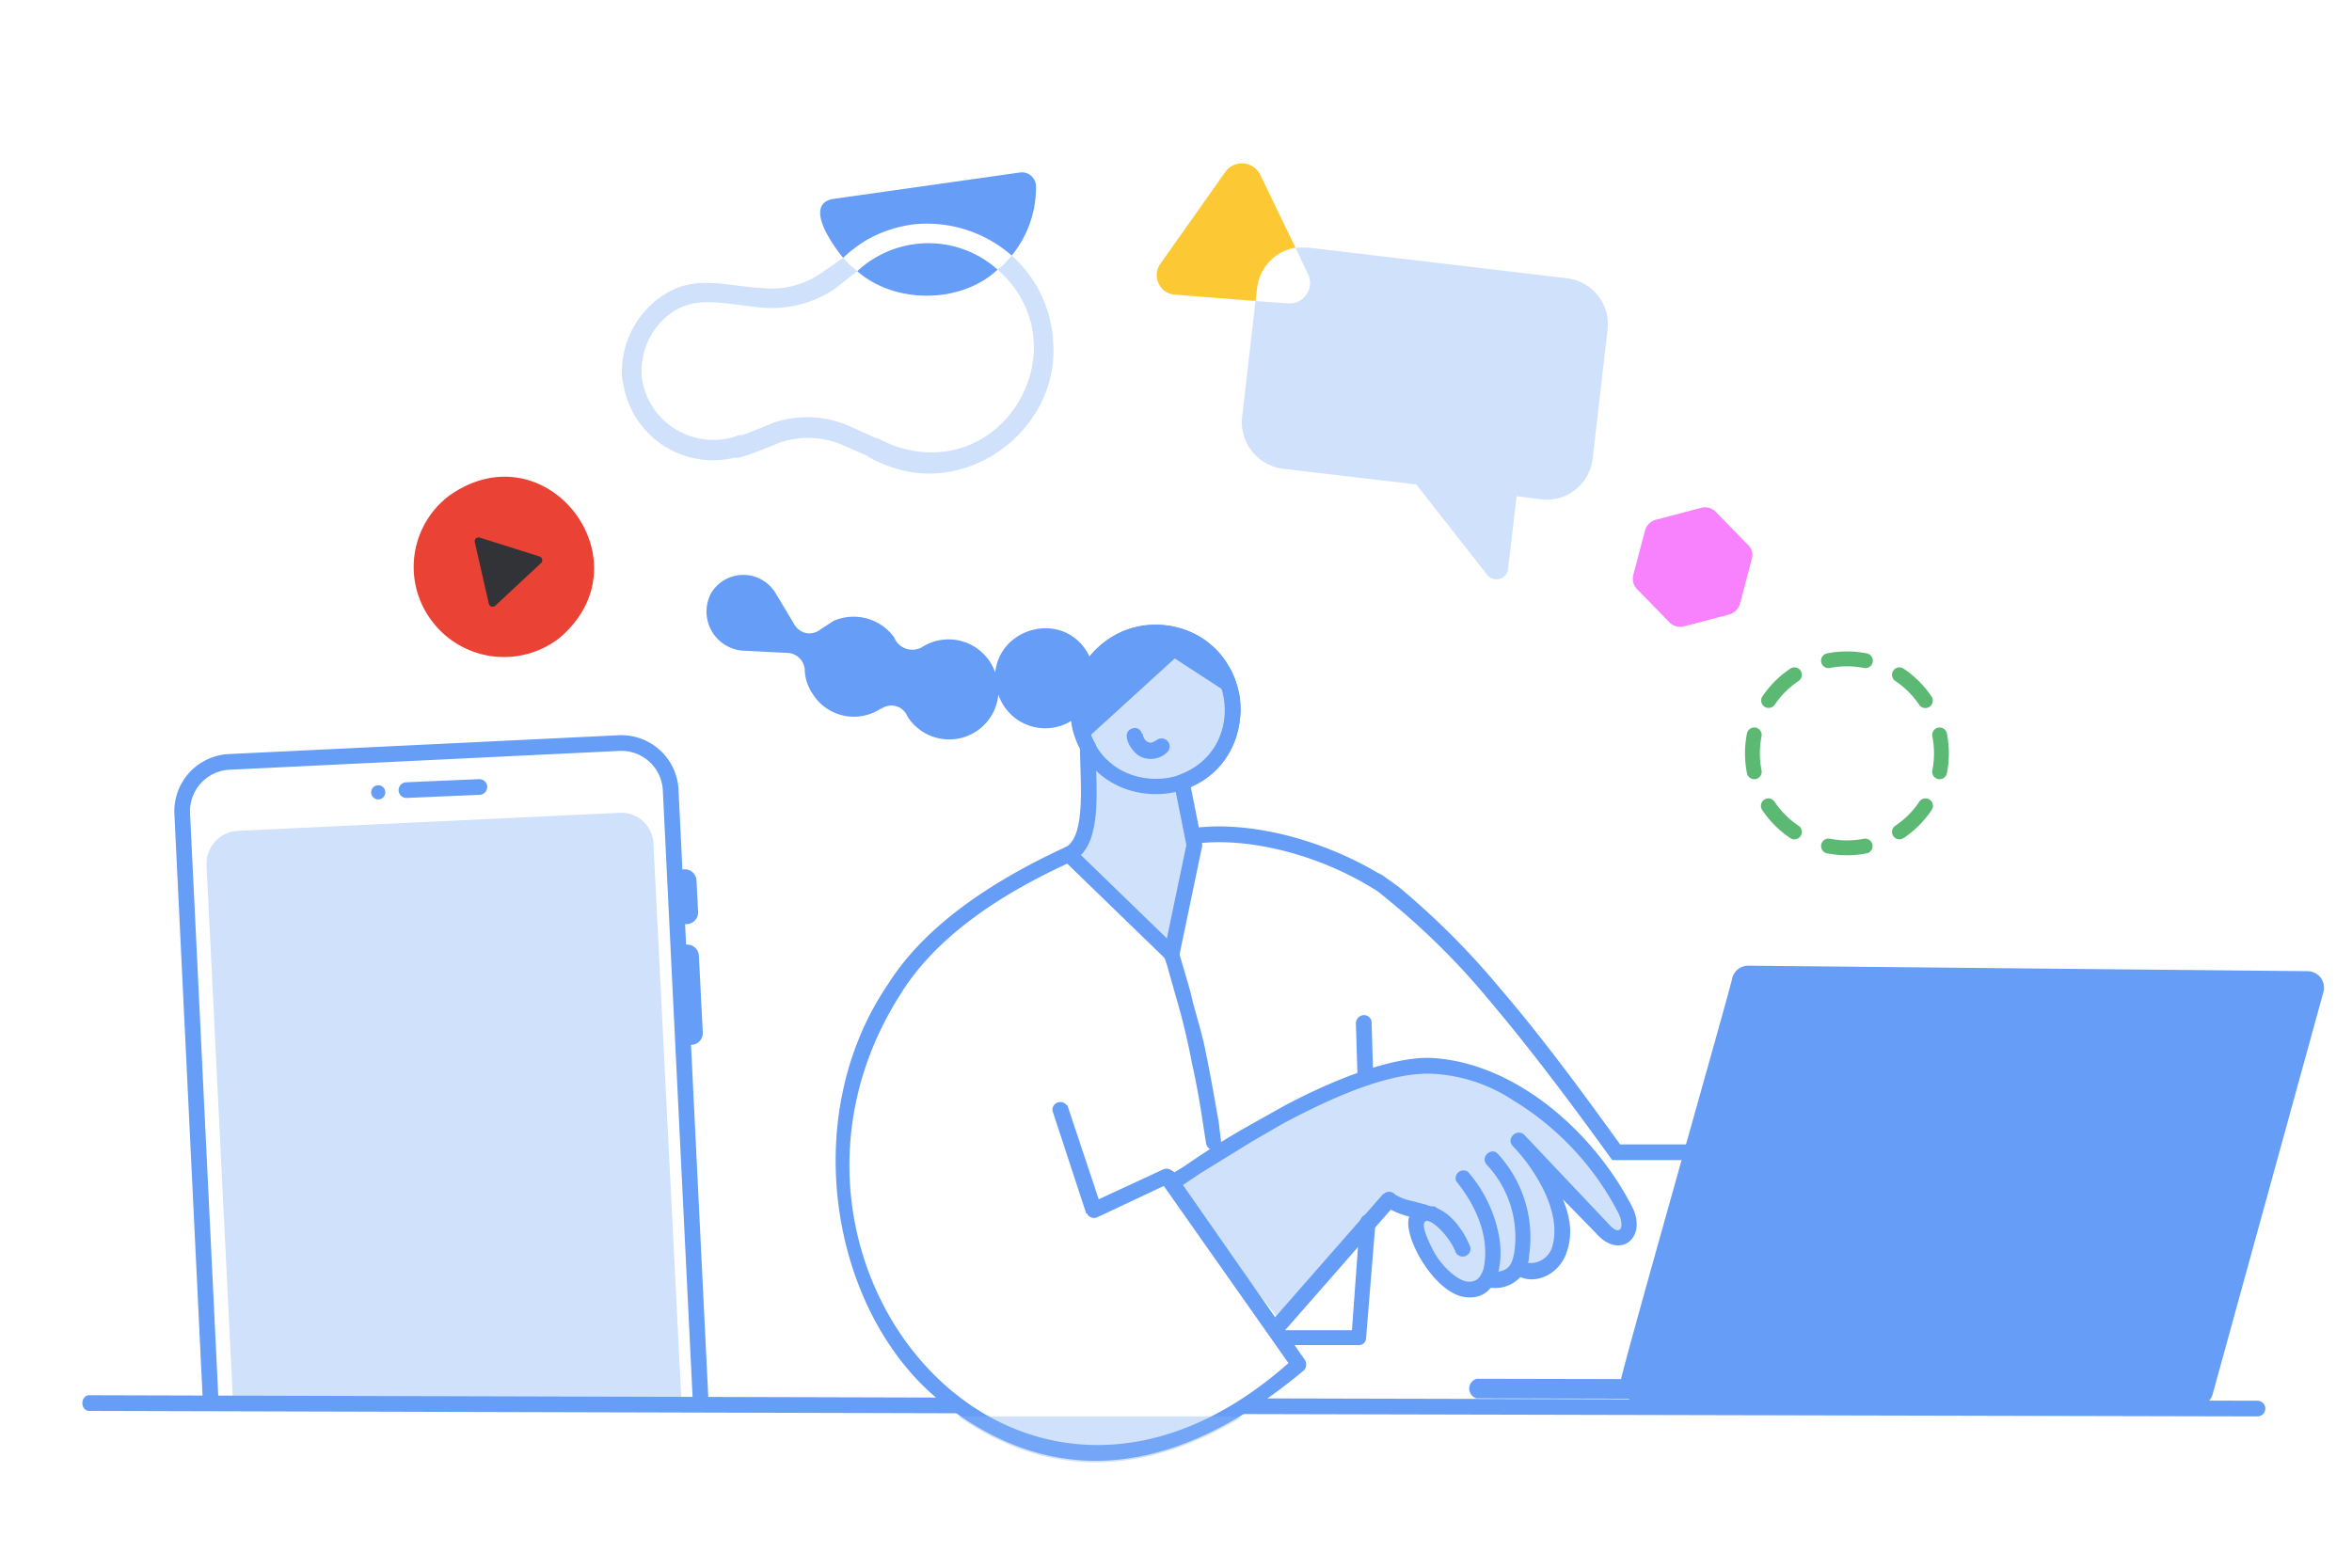 <svg width="300" height="200" viewBox="0 0 300 200" fill="none" xmlns="http://www.w3.org/2000/svg"><path fill-rule="evenodd" clip-rule="evenodd" d="M55.144 79.3a11.398 11.398 0 0 1 2.2-16.1c12.4-8.7 25.5 8.5 14 18.2a11.5 11.5 0 0 1-16.2-2.1z" fill="#EA4335"/><path fill-rule="evenodd" clip-rule="evenodd" d="M212.944 79.4l-4.1-4.2a1.896 1.896 0 0 1-.5-1.9l1.5-5.7a1.992 1.992 0 0 1 1.4-1.3l5.7-1.5a1.902 1.902 0 0 1 1.9.5l4.1 4.2a1.7 1.7 0 0 1 .5 1.8l-1.5 5.7a1.998 1.998 0 0 1-1.4 1.4l-5.7 1.5a1.902 1.902 0 0 1-1.9-.5z" fill="#F882FE"/><path fill-rule="evenodd" clip-rule="evenodd" d="M68.844 71l-7.6-2.4a.5.5 0 0 0-.7.5l1.8 7.9a.5.5 0 0 0 .8.3l5.9-5.5a.5.5 0 0 0-.2-.8z" fill="#323336"/><path fill-rule="evenodd" clip-rule="evenodd" d="M165.244 31.6l-4.5-9.3a2.601 2.601 0 0 0-4.5-.3l-8.2 11.6a2.502 2.502 0 0 0 .621 3.588c.381.252.823.394 1.279.412l10.2.8.2-1.6a5.902 5.902 0 0 1 4.9-5.2z" fill="#FCC934"/><path d="M134.344 43.8a15.91 15.91 0 0 0-5.3-11.2 10.212 10.212 0 0 1-1.8 1.8c10.7 9.4 1.3 26.8-12.5 22.7a15.5 15.5 0 0 1-2.8-1.2h-.2l-3.3-1.5a13.5 13.5 0 0 0-9.7-.5l-1.2.5-2.3.9-.6.2h-.4l-.5.2a9.199 9.199 0 0 1-11.9-7.7v-.3a9.1 9.1 0 0 1 4.1-8c2-1.2 3.9-1.4 7.5-.9l3.3.4a14.4 14.4 0 0 0 9.8-2.4l2.8-2.2a14.498 14.498 0 0 1-1.8-1.7l-2.6 1.8a11.1 11.1 0 0 1-8.1 2h-.5l-2.6-.3c-4.2-.6-6.6-.4-9.2 1.3a11.7 11.7 0 0 0-5.2 10.5.6.6 0 0 0 .1.4 11.598 11.598 0 0 0 14.2 9.8h.6l1.6-.5 2.8-1.1 1-.4a11.3 11.3 0 0 1 7.9.4l3.2 1.4h-.1a15.587 15.587 0 0 0 3.4 1.5c10.1 3.3 21-5.3 20.3-15.9z" fill="#8AB4F8" fill-opacity=".4"/><path fill-rule="evenodd" clip-rule="evenodd" d="M147.444 80.7c11.1.2 13.5 15.3 3.3 19.1l1.6 8-2.9 13.9-13.1-12.7c3.2-1.7 2.5-8.1 2.4-13.6h.1c-3.8-6.3 1.1-14.8 8.6-14.7z" fill="#8AB4F8" fill-opacity=".4" stroke="#669DF6" stroke-width="2" stroke-linejoin="round"/><path fill-rule="evenodd" clip-rule="evenodd" d="M199.844 35.5l-32.9-3.9h-1.7l1.6 3.4a2.607 2.607 0 0 1-.223 2.607 2.602 2.602 0 0 1-2.377 1.093l-4.1-.3-1.7 14.7a6 6 0 0 0 5.2 6.7l17 2 9.1 11.6a1.502 1.502 0 0 0 2.6-.7l1.1-9.4 3.1.4a5.896 5.896 0 0 0 5.893-2.988c.38-.683.62-1.435.707-2.212l1.9-16.4a5.917 5.917 0 0 0-.169-2.316 5.91 5.91 0 0 0-2.819-3.577 5.895 5.895 0 0 0-2.212-.707z" fill="#8AB4F8" fill-opacity=".4"/><path d="M29.744 179.3l-3.4-68.9a4.198 4.198 0 0 1 4-4.4l48.6-2.3a4.1 4.1 0 0 1 4.4 3.9l3.6 71.7" fill="#8AB4F8" fill-opacity=".4"/><path d="M26.844 178.2l-3.6-74.4a6.305 6.305 0 0 1 1.63-4.544 6.3 6.3 0 0 1 4.37-2.056l49.7-2.4a6.298 6.298 0 0 1 6.6 6l3.8 77.5" stroke="#669DF6" stroke-width="2" stroke-linecap="round" stroke-linejoin="round"/><path d="M47.344 101.1a.903.903 0 1 0 1.802-.1.903.903 0 0 0-1.802.1z" fill="#669DF6"/><path d="M87.344 112.4l.2 4M87.644 122l.5 9.8" stroke="#669DF6" stroke-width="3" stroke-linecap="round" stroke-linejoin="round"/><path d="M51.844 100.8l9.3-.4" stroke="#669DF6" stroke-width="2" stroke-linecap="round" stroke-linejoin="round"/><path d="M117.044 31.1a13.3 13.3 0 0 0-7.7 3.5c4.8 4.2 13.2 4.2 17.9-.2a13.202 13.202 0 0 0-10.2-3.3z" fill="#669DF6"/><path d="M110.744 30.5a16.198 16.198 0 0 1 6-1.9 16.402 16.402 0 0 1 12.3 4 13.701 13.701 0 0 0 3.1-8.8 1.805 1.805 0 0 0-1.25-1.725 1.797 1.797 0 0 0-.75-.075l-24 3.4c-3.6.8.1 5.9 1.4 7.5l.2-.2a17.513 17.513 0 0 1 3-2.2z" fill="#669DF6"/><path fill-rule="evenodd" clip-rule="evenodd" d="M223.044 123.2l71.3.7a2.102 2.102 0 0 1 2 2.7l-14.1 51.2a2.097 2.097 0 0 1-2.1 1.6l-71.3-.6a2.298 2.298 0 0 1-2.2-2.3c0-1 14.2-50.8 14.3-51.7a2.097 2.097 0 0 1 2.1-1.6z" fill="#669DF6"/><path d="M147.444 79.7a10.898 10.898 0 0 0-10.9 10.8c.6 14.4 21.1 14.4 21.7.1a10.8 10.8 0 0 0-10.8-10.9zm0 2a8.9 8.9 0 0 1 8.9 8.9c-.5 11.7-17.4 11.7-17.8-.1a8.81 8.81 0 0 1 2.613-6.258 8.797 8.797 0 0 1 6.287-2.542z" fill="#669DF6"/><path fill-rule="evenodd" clip-rule="evenodd" d="M144.144 80.3a18.301 18.301 0 0 1 5.9.4 2.2 2.2 0 0 1 1.3.5 8.398 8.398 0 0 1 3.8 2.9c2.2 3.1 3.2 4.8 3 5.3l-8.3-5.4-11.3 10.3c-2.6-7.7.6-11.6 7.2-13l-1.6-1z" fill="#669DF6"/><path fill-rule="evenodd" clip-rule="evenodd" d="M138.544 83c-3.2-5-11-3-11.6 2.8a6.305 6.305 0 0 0-3.92-3.893 6.298 6.298 0 0 0-5.48.693 2.505 2.505 0 0 1-2.042.135 2.5 2.5 0 0 1-1.458-1.435 6.401 6.401 0 0 0-7.7-2.1l-1.7 1.1a2.207 2.207 0 0 1-1.789.464 2.202 2.202 0 0 1-1.511-1.064l-2.4-4a4.8 4.8 0 0 0-8.2-.1 5 5 0 0 0 3.9 7.4l5.9.3a2.298 2.298 0 0 1 2.1 2.1 5.701 5.701 0 0 0 1 3.1 6.194 6.194 0 0 0 6.414 2.828 6.196 6.196 0 0 0 2.286-.928h.1a2.195 2.195 0 0 1 1.892-.298 2.201 2.201 0 0 1 1.408 1.298 6.298 6.298 0 0 0 10.095.75 6.3 6.3 0 0 0 1.505-3.55 6.298 6.298 0 0 0 9.4 3.3 6.5 6.5 0 0 0 1.8-8.9z" fill="#669DF6"/><path fill-rule="evenodd" clip-rule="evenodd" d="M193.544 139.5a22.394 22.394 0 0 0-10.6-3.6c-8.7-.5-22.8 7.8-32.7 14.4l.2 1.9 13 16.5 14.3-15.3a8.783 8.783 0 0 0 3 1h.3v.7c-.6.6-.4 1.6-.1 2.7v1l.8.6c1.2 2.2 2.6 4.7 5.3 5a2.397 2.397 0 0 0 2.3-.8l1.1-.4a3.801 3.801 0 0 0 2.6-1l1.2-.4c1.8.8 3.9-.6 4.6-2.3 1.6-4.7-2-10.8-5.1-14.1l10.5 11c2.5 2.8 4.6.6 3-2.5a38.2 38.2 0 0 0-13.7-14.4z" fill="#8AB4F8" fill-opacity=".4"/><path d="M194.444 144.8c-.9-.9-2.4.4-1.5 1.4 3 3.1 6.4 8.7 5 13a2.899 2.899 0 0 1-3.2 1.9h-.2a.999.999 0 0 0-.7 1.8c2.3 1 5-.5 5.9-2.9.9-2.4.6-4.6-.4-7l4.2 4.3c3.1 3.6 6.8.5 4.5-3.6-4.8-9.2-14.5-17.9-25-18.7-4.7-.4-12.1 2.3-19.1 6l-5.7 3.2c-2.4 1.4-4.9 3-7.2 4.6l-1.3.8c-1.1.7 0 2.3 1.1 1.6l2.4-1.6 6.5-4 3.8-2.2c8-4.3 14.6-6.7 19.4-6.4a20.6 20.6 0 0 1 10.1 3.4 36.304 36.304 0 0 1 13.3 14.2c.6 1.1.6 2.1.2 2.3-.4.2-.9-.2-1.6-1l-10.5-11.1z" fill="#669DF6"/><path d="M177.844 152.3a1 1 0 0 0-1.3 0h-.1l-14.2 16.2a.999.999 0 0 0 1.4 1.4h.1l14.2-16.2a1.1 1.1 0 0 0-.1-1.4zM191.044 147.2c-.8-.9-2.3.4-1.4 1.4a13.507 13.507 0 0 1 3.5 11.2c-.3 1.7-.8 2.3-2.4 2.5h-.1c-.3-.1-.5-.2-.7-.1h-.1a.91.91 0 0 0-.689.467.9.9 0 0 0-.011.833 1.099 1.099 0 0 0 1.2.8 4.302 4.302 0 0 0 4.7-4.2 15.703 15.703 0 0 0-4-12.9z" fill="#669DF6"/><path d="M187.244 149.5a.996.996 0 0 0-1.201.037 1.001 1.001 0 0 0-.299 1.163c2.6 3.2 4.3 7.2 3.5 11.1-.4 1.3-1 1.8-2.1 1.7-1.1-.1-3.2-1.8-4.3-3.9l-.2-.4c-.4-.8-1.5-3-.8-3.4.7-.4 3.1 2 3.8 3.9a1.001 1.001 0 0 0 1.9-.6c-1.1-2.8-3.7-5.9-6.5-5.1-2.8.8-.8 5.1.4 7 1.2 1.9 3.3 4.3 5.6 4.5 4.2.4 4.8-4.8 4.1-8.1a17.306 17.306 0 0 0-3.9-7.9z" fill="#669DF6"/><path d="M177.644 152.2c-1.1-.6-2.1 1.1-1 1.7.84.523 1.749.927 2.7 1.2l2 .5h.5l.5.2a1.003 1.003 0 0 0 1.171-.675 1.006 1.006 0 0 0-.047-.724 1.005 1.005 0 0 0-.524-.501h-.5l-.5-.2-1.9-.5a6.2 6.2 0 0 1-2.4-1zM174.444 155.1h.1a.898.898 0 0 1 .9.9l-1.2 14.7a.904.904 0 0 1-.8.9h-10a1.004 1.004 0 0 1-.741-.914 1 1 0 0 1 .641-.986h9.1l1-13.8c.1-.5.4-.9.8-.9l.2.1z" fill="#669DF6"/><path d="M135.844 108.1a1.02 1.02 0 0 1 .768-.055 1.009 1.009 0 0 1 .442 1.614 1.01 1.01 0 0 1-.31.241c-10.6 4.8-17.8 10.4-21.8 16.8-21.8 33.9 14.5 78.1 49.4 47.2l-15.9-22.6-8.5 4a1.003 1.003 0 0 1-.752.014 1.004 1.004 0 0 1-.548-.514h-.1l-4.3-13.1a.999.999 0 0 1 1.8-.7h.1l4 12 8.2-3.8a1.1 1.1 0 0 1 1.2.2h.1l16.8 24.1a1.1 1.1 0 0 1-.1 1.3c-16.5 13.8-32 15.3-46.1 4.2-14.1-11.1-18.7-36.2-7-53.4 4.2-6.7 11.8-12.5 22.6-17.5zM152.544 105.6c6.7-.8 15.6 1.3 23.1 5.7l.6.3 2.1 1.5a99.796 99.796 0 0 1 13 13c5.4 6.3 10.4 13.1 15.3 19.9h13.7v2h-14.7c-5-6.9-10.2-13.9-15.7-20.4a93.233 93.233 0 0 0-13-12.9l-.6-.5-.5-.4c-7.2-4.7-16.4-7-23.1-6.2l-.2-2zM144.544 92.9a.9.9 0 0 1 1.1.7h.1c.1.9.9 1.5 1.6.9h.1a1.027 1.027 0 0 1 1.5 1.4 3.003 3.003 0 0 1-3.3.7c-1.2-.4-3-3.2-1.1-3.7zM173.944 129.5a1 1 0 0 1 1 .8l.2 6.7a1 1 0 1 1-2 .1l-.2-6.6a1.096 1.096 0 0 1 1-1z" fill="#669DF6"/><path d="M149.144 120.7a.998.998 0 0 1 1.2.7l.7 2.4c.2.7.9 3 1 3.6.1.6 1.2 4.2 1.6 6.1.4 1.9 1 5 1.4 7.4l.4 2.2.3 2.5a.895.895 0 0 1-.149.733.893.893 0 0 1-.651.367 1 1 0 0 1-1.1-.8l-.3-1.9c-.4-2.7-.9-5.7-1.5-8.3a84.608 84.608 0 0 0-2.1-8.7l-1.1-3.9-.4-1.2a1.1 1.1 0 0 1 .7-1.2z" fill="#669DF6"/><path fill-rule="evenodd" clip-rule="evenodd" d="M280.944 178.6l-92.6-.2a1.304 1.304 0 0 1-.943-1.25 1.303 1.303 0 0 1 .943-1.25l92.6.2a1.304 1.304 0 0 1 .943 1.25 1.301 1.301 0 0 1-.943 1.25zM287.944 180.7l-129.6-.3c0-.8-.2-2 .9-2l128.7.3a1 1 0 1 1 0 2zM11.361 180l111.085.3c0-.8.171-1.9-.857-2L11.361 178a.799.799 0 0 0-.606.293 1.09 1.09 0 0 0-.25.707c0 .265.09.52.25.707.16.188.379.293.606.293z" fill="#669DF6"/><path fill-rule="evenodd" clip-rule="evenodd" d="M156.344 180.7h-34.1c11.2 7.8 23.3 7.8 36.1.1l-2-.1z" fill="#8AB4F8" fill-opacity=".4"/><path fill-rule="evenodd" clip-rule="evenodd" d="M233.043 83.358a13.06 13.06 0 0 1 5.072 0 .947.947 0 1 1-.368 1.86 11.162 11.162 0 0 0-4.336 0 .948.948 0 1 1-.368-1.86zm-3.373 2.204a.947.947 0 0 1-.26 1.315 11.174 11.174 0 0 0-3.065 3.065.95.95 0 0 1-1.576-1.055 13.07 13.07 0 0 1 3.586-3.586.948.948 0 0 1 1.315.26zm11.817 0a.948.948 0 0 1 1.315-.26 13.06 13.06 0 0 1 3.587 3.585.949.949 0 0 1-1.576 1.055 11.175 11.175 0 0 0-3.065-3.065.949.949 0 0 1-.261-1.315zm-17.547 7.267c.514.102.848.6.746 1.114a11.207 11.207 0 0 0 0 4.336.948.948 0 1 1-1.86.368 13.09 13.09 0 0 1 0-5.072.949.949 0 0 1 1.114-.746zm23.277 0a.948.948 0 0 1 1.114.746c.163.82.248 1.669.248 2.536s-.085 1.715-.248 2.536a.948.948 0 1 1-1.86-.368 11.13 11.13 0 0 0 0-4.336.95.95 0 0 1 .746-1.114zm-22.188 9.19a.95.95 0 0 1 1.316.261 11.177 11.177 0 0 0 3.065 3.065.947.947 0 1 1-1.055 1.576 13.077 13.077 0 0 1-3.586-3.586.95.95 0 0 1 .26-1.316zm21.099 0a.95.95 0 0 1 .261 1.316 13.067 13.067 0 0 1-3.587 3.586.948.948 0 0 1-1.054-1.576 11.177 11.177 0 0 0 3.065-3.065.948.948 0 0 1 1.315-.261zm-13.831 5.731a.948.948 0 0 1 1.114-.747 11.131 11.131 0 0 0 4.336 0 .949.949 0 0 1 .368 1.861 13.09 13.09 0 0 1-5.072 0 .948.948 0 0 1-.746-1.114z" fill="#5BB974"/></svg>
